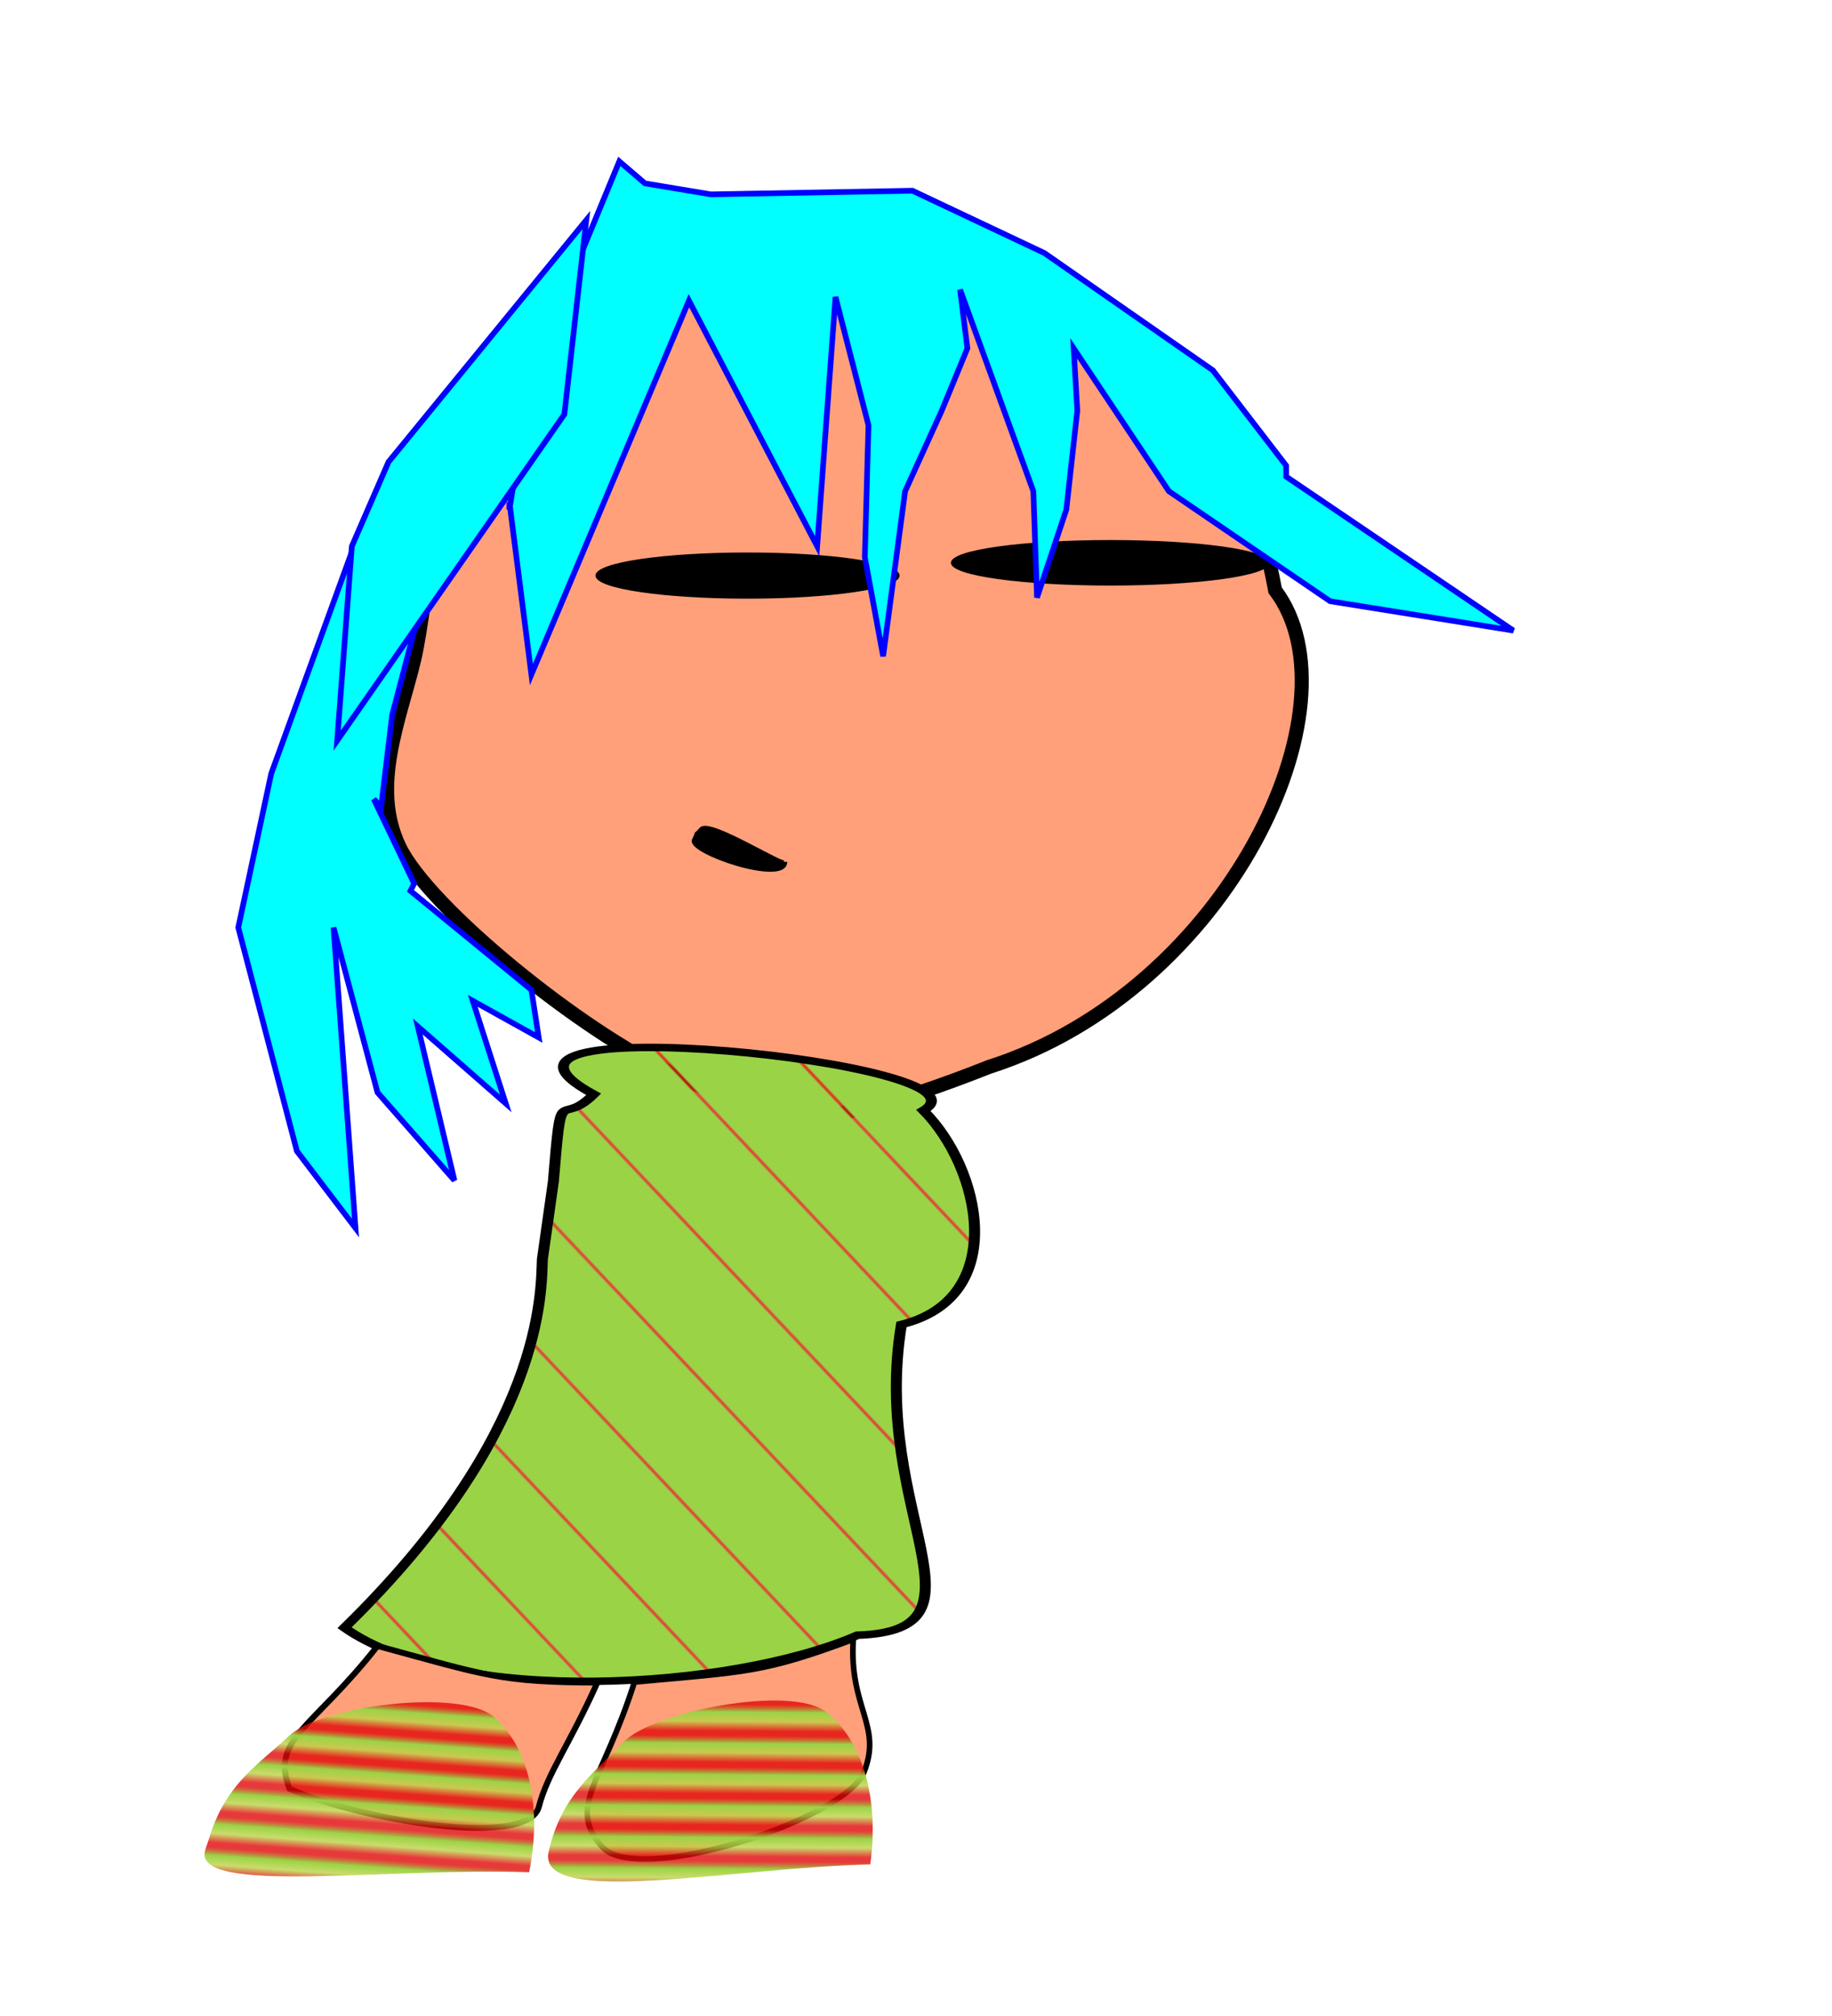 <svg xmlns="http://www.w3.org/2000/svg" xmlns:xlink="http://www.w3.org/1999/xlink" width="200px" height="220px" viewBox="0 0 500 550" preserveAspectRatio="xMidYMid meet" ><rect id="svgEditorBackground" x="0" y="0" width="1300" height="550" style="fill:none; stroke: none;"/><defs id="svgEditorDefs"><path id="svgEditorClosePathDefs" style="stroke:black;stroke-width:3.49px;fill:lightsalmon;"/><linearGradient gradientUnits="objectBoundingBox" id="lrgd2-e1-repeat" spreadMethod="repeat" x1="20%" x2="40%" y1="0%" y2="0%"><stop offset="0%" stop-color="lightblue"/><stop offset="100%" stop-color="#ef5b2b"/></linearGradient><linearGradient gradientTransform="rotate(90)" gradientUnits="objectBoundingBox" id="lgrd2-d-reflect" spreadMethod="reflect" x1="0%" x2="5%" y1="0%" y2="5%"><stop offset="0%" stop-color="#e20709" stop-opacity="0.8"/><stop offset="5%" stop-color="#9ad346" stop-opacity="1"/></linearGradient><linearGradient gradientTransform="skewX(-45)" gradientUnits="objectBoundingBox" id="lgrd2-c-repeat" spreadMethod="repeat" x1="0%" x2="5%" y1="0%" y2="0%"><stop offset="5%" stop-color="red" stop-opacity="0.8"/><stop offset="75%" stop-color="yellow" stop-opacity="1"/></linearGradient><linearGradient gradientTransform="rotate(90)" gradientUnits="objectBoundingBox" id="lgrd4-a" spreadMethod="repeat" x1="0%" x2="15%" y1="0%" y2="5%"><stop offset="5%" stop-color="#e20709" stop-opacity="0.8"/><stop offset="30%" stop-color="#9ad346" stop-opacity="1"/><stop offset="60%" stop-color="#bcd346" stop-opacity="0.8"/><stop offset="90%" stop-color="#e20709" stop-opacity="0.8"/></linearGradient></defs><g id="e3_group"><path d="M132.02,98.042c-12.911,22.19,-15.113,65.677,-19,82c-3.887,16.323,-11.941,34.456,-4,51c7.941,16.544,49.904,50.702,75,62c25.096,11.298,30.896,19.78,86,-2c65.104,-20.78,101.729,-98.696,78,-130c-14.729,-79.304,-63.594,-80.789,-95,-91c-31.406,-10.211,-108.089,5.81,-121,28Z" style="stroke: black; stroke-width:3.84px;fill:#FFA07A;" id="e2_area3"/><ellipse id="e3_ellipse" cx="204.02" cy="161.695" style="fill:black;stroke:black;stroke-width:1px;" rx="41" ry="10" transform="matrix(1 0 0 0.6 0 60.011)"/><ellipse id="e4_ellipse" cx="303.027" cy="156.536" style="fill:black;stroke:black;stroke-width:1px;" rx="43" ry="11" transform="matrix(1 0 0 0.54 0 69.013)"/><path d="M143.705,145.734c2.347,-2.647,23.129,10.7,23,9c-0.129,6.3,-26.596,-2.701,-25,-6c1.596,-3.299,-0.347,-0.353,2,-3Z" style="stroke:black;fill:black;stroke-width:1px;" id="e8_area3" transform="matrix(1 0 0 1 47.654 80.416)"/><path d="M151.028,328.11c2.369,-41.998,1.383,-20.993,11,-35c-45.383,-36.052,112.333,-12.539,90,6.47c15.667,23.07,23.552,75.179,-6,85.879c-8.552,75.852,26.635,122.721,-12,124.651c-34.635,21.931,-109.718,28.415,-140,-3c54.718,-78.447,53.631,-135.184,54,-147.833Z" style="stroke:black;fill:url(#lgrd2-d-reflect);stroke-width:3px;" id="e10_area3" transform="matrix(1 0 0 0.68 0 99.237)"/><path d="M103.035,449.042c-17.935,22.843,-29.263,25.297,-24,39c20.263,8.703,64.675,16.165,68,5c2.325,-9.165,8.306,-16.917,16,-34c-26.306,-0.083,-30.065,-1.843,-60,-10Z" style="stroke:black;fill:lightsalmon;stroke-width:1.62px;" id="e21_area3"/><path d="M168.73,454.168c-17.935,22.843,-29.263,25.297,-24,39c5.263,13.703,64.675,16.165,74,6c9.325,-10.165,2.306,-17.917,10,-35c-26.306,-0.083,-30.065,-1.843,-60,-10Z" style="stroke:black;fill:lightsalmon;stroke-width:1.54px;" id="e12_area3" transform="matrix(0.937 -0.35 0.35 0.937 -143.893 92.388)"/><path d="M56.383,496.33c6.074,-14.745,15.93,-19.077,25,-26c9.07,-6.923,47.641,-8.105,56,1c8.359,9.105,10.519,25.384,5,43c-37.519,-5.384,-92.074,-3.255,-87.307,-15.12Z" style="stroke:black;fill:url(#lgrd4-a);stroke-width:0px;" id="e24_area3" transform="matrix(0.995 -0.104 0.104 0.995 -50.748 13.846)"/><polygon style="stroke:blue;fill:aqua;stroke-width:1.54px;" id="e28_polygon" points="169.028 44.028 145.028 102.028 139.028 139.028 139.028 137.028 145.028 184.028 188.028 82.028 223.028 149.028 228.028 81.028 237.028 116.028 236.028 152.028 241.028 179.028 247.028 134.028 257.028 112.028 264.028 95.028 262.028 79.028 282.028 134.028 283.028 163.028 291.028 139.028 294.028 112.028 293.028 95.028 319.028 134.028 363.028 164.028 413.028 172.028 351.028 130.028 351.028 127.028 331.028 101.028 285.028 69.028 249.028 52.028 194.028 53.028 176.028 50.028" /><polygon style="stroke:blue;fill:aqua;stroke-width:1.54px;" id="e29_polygon" points="98.028 145.042 74.028 211.042 65.028 253.042 81.028 314.042 97.028 335.042 91.028 253.042 103.028 298.042 124.028 322.042 114.028 280.042 138.028 301.042 129.028 273.042 147.028 283.042 145.028 270.042 112.028 243.042 113.028 241.042 102.028 218.042 104.028 220.042 107.028 195.042 127.028 119.042" /><polygon style="stroke:blue;fill:aqua;stroke-width:1.54px;" id="e5_polygon" points="160.028 60.028 106.028 126.028 96.028 149.028 92.028 202.028 154.028 113.028" /></g><path d="M154.049,499.794c6.074,-14.745,15.93,-19.077,25,-26c9.07,-6.923,47.641,-8.105,56,1c8.359,9.105,10.519,25.384,5,43c-37.519,-5.384,-92.074,-3.255,-86,-18Z" style="stroke:black;fill:url(#lgrd4-a);stroke-width:0px;" id="e4_area3" transform="matrix(0.986 -0.165 0.165 0.986 -84.603 37.705)"/></svg>